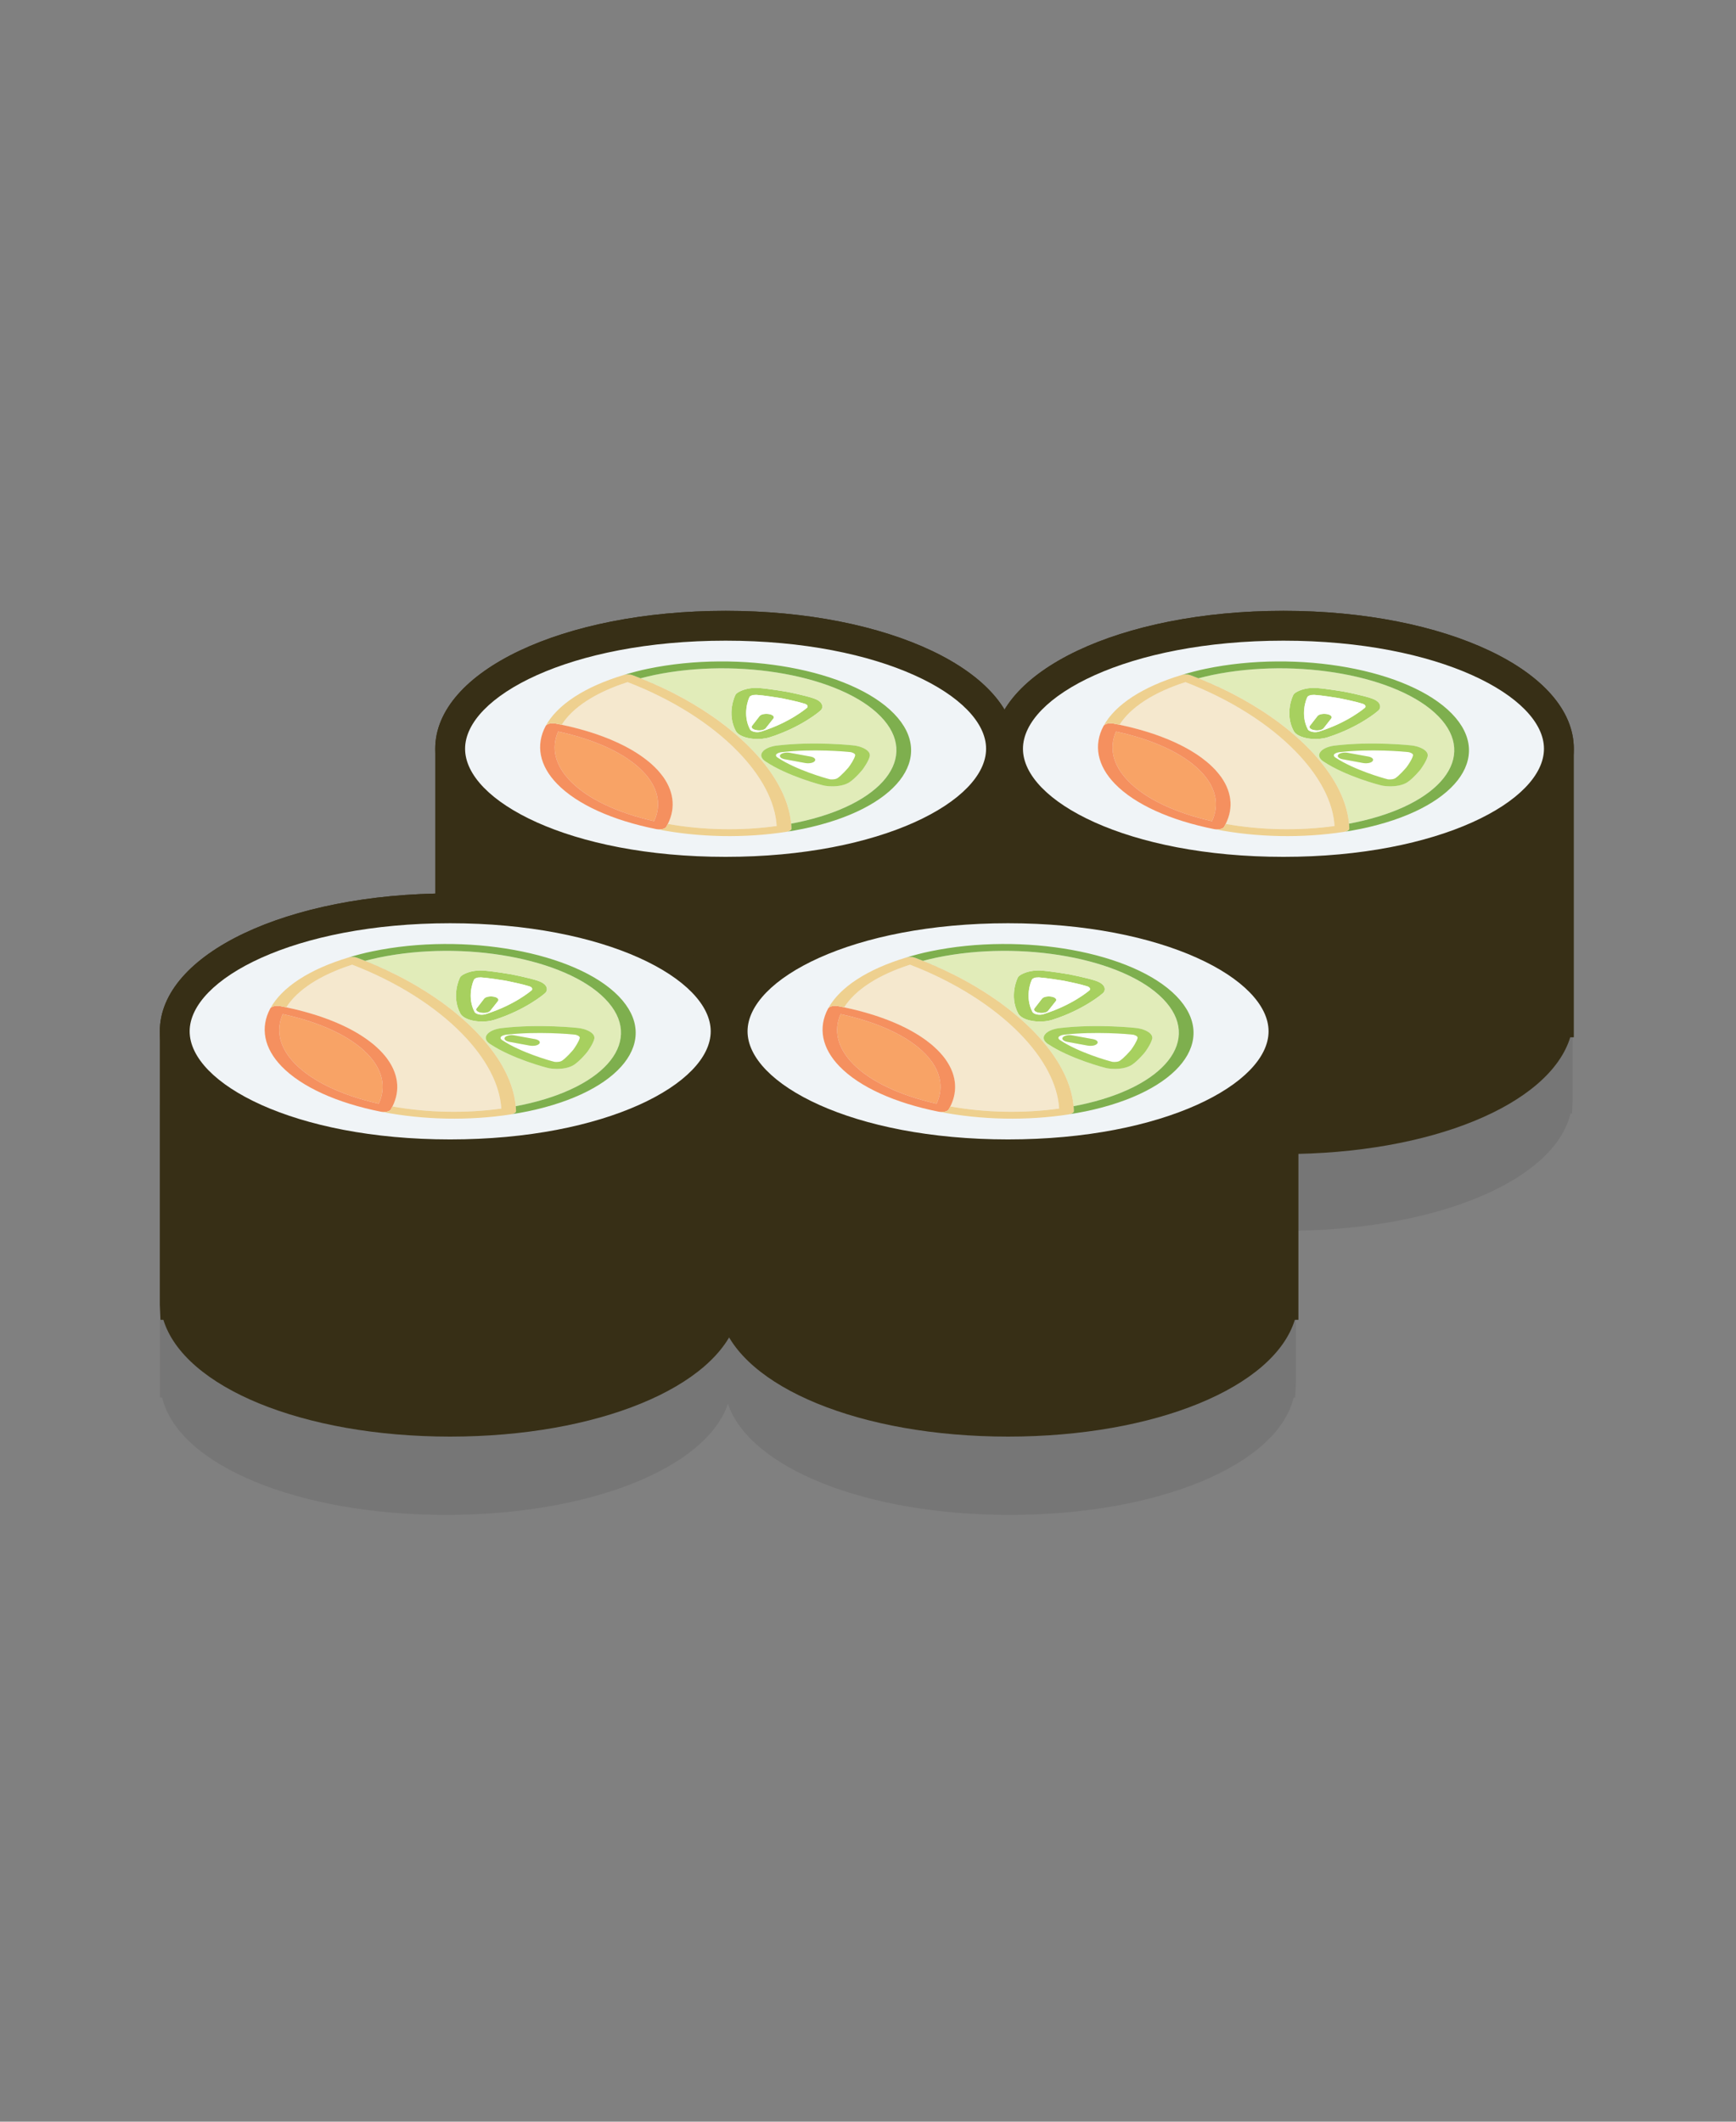 <?xml version="1.0" encoding="utf-8"?>
<!-- Generator: Adobe Illustrator 16.0.0, SVG Export Plug-In . SVG Version: 6.00 Build 0)  -->
<!DOCTYPE svg PUBLIC "-//W3C//DTD SVG 1.1//EN" "http://www.w3.org/Graphics/SVG/1.1/DTD/svg11.dtd">
<svg version="1.1" id="Layer_1" xmlns="http://www.w3.org/2000/svg" xmlns:xlink="http://www.w3.org/1999/xlink" x="0px" y="0px"
	 width="180px" height="220px" viewBox="0 0 180 220" enable-background="new 0 0 180 220" xml:space="preserve">
<rect x="0" y="0" width="180" height="220" fill="#808080" stroke="none"/>
<g>
	<g opacity="0.1">
		<path fill="#231F20" d="M133.4,72.183c-14.877,0-26.85,4.853-29.222,11.411c-2.372-6.558-14.336-11.411-29.222-11.411
			c-16.639,0-29.672,6.062-29.672,13.795v15.674c-16.17,0.233-28.705,6.192-28.705,13.771v29.487h0.23
			c1.683,6.999,14.034,12.172,29.448,12.172c14.916,0,26.931-4.85,29.218-11.507c2.285,6.657,14.306,11.507,29.219,11.507
			c15.411,0,27.762-5.173,29.442-12.172h0.16l0.078-1.623v-15.674c14.949-0.212,26.819-5.301,28.466-12.148h0.157l0.073-1.626
			V85.978C163.072,78.245,150.038,72.183,133.4,72.183z"/>
	</g>
	<g>
		<g>
			<g>
				<path fill="#372F16" d="M75.238,64.885c15.768,0,28.554,5.714,28.554,12.755v27.72v0.65h-0.073
					c-0.752,6.741-13.199,12.108-28.481,12.108c-15.291,0-27.735-5.367-28.484-12.108h-0.079V77.64
					C46.675,70.599,59.464,64.885,75.238,64.885z"/>
				<path fill="#372F16" d="M75.238,119.665c-15.275,0-27.589-5.115-29.735-12.108h-0.296l-0.079-1.547V77.64
					c0-8.02,13.227-14.302,30.11-14.302c16.88,0,30.101,6.282,30.101,14.302v29.917h-0.369
					C102.821,114.55,90.508,119.665,75.238,119.665z M48.223,105.426l0.069,0.411c0.574,5.162,11.039,10.734,26.946,10.734
					c15.901,0,26.369-5.572,26.943-10.734l0.063-0.565V77.64c0-5.412-10.852-11.208-27.006-11.208
					c-16.161,0-27.015,5.796-27.015,11.208V105.426z"/>
			</g>
			<g>
				<path fill="#F0F4F7" d="M46.675,77.64c0,7.047,12.789,12.755,28.562,12.755c15.768,0,28.554-5.708,28.554-12.755
					c0-7.041-12.786-12.755-28.554-12.755C59.464,64.885,46.675,70.599,46.675,77.64z"/>
				<path fill="#372F16" d="M75.238,91.943c-16.883,0-30.11-6.283-30.11-14.303s13.227-14.302,30.11-14.302
					c16.88,0,30.101,6.282,30.101,14.302S92.118,91.943,75.238,91.943z M75.238,66.432c-16.161,0-27.015,5.796-27.015,11.208
					s10.854,11.208,27.015,11.208c16.155,0,27.006-5.796,27.006-11.208S91.393,66.432,75.238,66.432z"/>
			</g>
			<g>
				<g enable-background="new    ">
					<g>
						<g>
							<path fill="#A7D05F" d="M76.29,71.992c0.151-0.19,0.623-0.447,1.251-0.58c0.32-0.063,0.686-0.097,1.058-0.079
								c1.088,0.073,2.88,0.381,2.992,0.402c0.069,0.012,1.834,0.36,2.738,0.668c0.357,0.115,0.589,0.26,0.737,0.408
								c0.275,0.296,0.233,0.607,0.073,0.801c-0.109,0.148-2.104,1.807-5.27,2.82c-0.139,0.048-0.272,0.078-0.405,0.108
								c-0.547,0.112-1.167,0.124-1.765,0.012c-0.586-0.109-1.037-0.32-1.278-0.583c-0.057-0.063-0.103-0.127-0.136-0.19
								C75.338,73.993,76.184,72.141,76.29,71.992z M78.248,75.891c0.127,0.024,0.338,0.045,0.574-0.009l0.164-0.045
								c2.955-0.942,4.635-2.399,4.729-2.478c-0.012-0.006,0.154-0.236-0.251-0.381c-0.628-0.208-1.979-0.49-2.405-0.574
								c-0.483-0.082-1.874-0.308-2.632-0.354l-0.332,0.018c-0.203,0.042-0.335,0.139-0.356,0.166
								c-0.154,0.236-0.771,1.88,0.027,3.388C77.849,75.791,78.094,75.857,78.248,75.891"/>
						</g>
					</g>
					<g>
						<g>
							<path fill="#E1ECB9" d="M78.771,78.607c-0.018-0.024-0.039-0.045-0.058-0.063c-0.048-0.058-0.103-0.118-0.154-0.182
								c-0.033-0.033-0.061-0.069-0.097-0.1c-0.037-0.048-0.082-0.097-0.124-0.145c-0.042-0.042-0.091-0.091-0.13-0.139
								c-0.03-0.033-0.066-0.069-0.1-0.105c-0.076-0.082-0.157-0.169-0.239-0.248c-0.088-0.094-0.185-0.19-0.278-0.278
								c-0.033-0.037-0.066-0.066-0.1-0.1c-0.057-0.06-0.121-0.121-0.181-0.178c-0.048-0.042-0.088-0.082-0.133-0.126
								c-0.054-0.049-0.105-0.094-0.157-0.146c-0.055-0.048-0.109-0.1-0.16-0.148c-0.042-0.042-0.085-0.084-0.136-0.124
								c-0.057-0.048-0.115-0.103-0.169-0.151c-0.042-0.039-0.088-0.076-0.133-0.115c-0.06-0.051-0.124-0.106-0.181-0.157
								c-0.048-0.033-0.088-0.076-0.133-0.109c-0.058-0.054-0.124-0.112-0.19-0.163c-0.04-0.033-0.076-0.066-0.121-0.097
								c-0.066-0.058-0.139-0.115-0.211-0.175c-0.03-0.024-0.066-0.051-0.103-0.082c-0.07-0.058-0.148-0.118-0.221-0.175
								c-0.033-0.024-0.066-0.051-0.1-0.079c-0.088-0.063-0.164-0.121-0.242-0.181c-0.03-0.024-0.058-0.042-0.085-0.067
								c-0.084-0.063-0.172-0.126-0.26-0.19c-0.024-0.018-0.051-0.037-0.072-0.058c-0.091-0.063-0.185-0.13-0.272-0.196
								c-0.021-0.012-0.039-0.027-0.063-0.037c-0.093-0.072-0.19-0.139-0.284-0.208c-0.018-0.009-0.04-0.021-0.055-0.034
								c-0.652-0.45-1.333-0.885-2.037-1.302c-0.036-0.021-0.072-0.039-0.112-0.063c-0.076-0.042-0.148-0.084-0.227-0.127
								c-0.051-0.036-0.115-0.069-0.169-0.1c-0.057-0.033-0.115-0.066-0.178-0.103c-0.082-0.042-0.154-0.088-0.242-0.133
								c-0.039-0.021-0.082-0.045-0.124-0.069c-0.094-0.051-0.187-0.103-0.284-0.151c-0.037-0.021-0.076-0.039-0.109-0.06
								c-0.112-0.058-0.211-0.112-0.32-0.167c-0.024-0.015-0.048-0.027-0.066-0.039c-0.13-0.063-0.248-0.121-0.405-0.203
								c-1.009-0.504-2.055-0.973-3.133-1.402c0.474-0.127,0.924-0.233,1.381-0.333c8.863-1.85,19.41,0.075,23.507,4.285
								c4.098,4.206,0.229,9.144-8.64,10.993c-0.208,0.042-0.426,0.082-0.644,0.127c-0.003-0.082-0.012-0.163-0.021-0.248
								c-0.248-2.061-1.287-4.209-3.061-6.343C78.885,78.746,78.828,78.677,78.771,78.607z M79.179,78.797
								c0.066,0.061,0.139,0.121,0.227,0.175c2.233,1.493,5.787,2.445,6.131,2.502c0.38,0.066,1.058,0.103,1.692-0.03
								c0.348-0.076,0.65-0.193,0.874-0.348c0.61-0.414,1.299-1.248,1.321-1.281c0.045-0.048,0.652-0.892,0.761-1.402
								c0.04-0.205-0.039-0.384-0.193-0.535c-0.293-0.29-0.828-0.48-1.254-0.556c-0.314-0.057-4.312-0.462-8.047-0.03
								c-0.157,0.015-0.302,0.037-0.438,0.063c-0.556,0.118-0.982,0.335-1.175,0.595C78.852,78.227,78.9,78.532,79.179,78.797
								 M77.698,76.552c0.598,0.112,1.218,0.1,1.765-0.012c0.133-0.03,0.266-0.06,0.405-0.108c3.167-1.013,5.161-2.671,5.27-2.82
								c0.16-0.193,0.202-0.504-0.073-0.801c-0.148-0.148-0.38-0.293-0.737-0.408c-0.903-0.308-2.668-0.656-2.738-0.668
								c-0.112-0.021-1.904-0.329-2.992-0.402c-0.372-0.018-0.737,0.015-1.058,0.079c-0.628,0.133-1.1,0.39-1.251,0.58
								c-0.106,0.148-0.952,2-0.006,3.787c0.033,0.063,0.079,0.127,0.136,0.19C76.661,76.232,77.111,76.443,77.698,76.552"/>
						</g>
					</g>
					<g>
						<g>
							<path fill="#7EAF4E" d="M70.349,72.144c-0.106-0.058-0.211-0.112-0.32-0.167C70.137,72.032,70.237,72.086,70.349,72.144z"/>
						</g>
					</g>
					<g>
						<g>
							<path fill="#A7D05F" d="M79.151,74.05c-0.169,0.033-0.317,0.109-0.393,0.202l-0.776,1c-0.151,0.175,0.057,0.393,0.447,0.456
								c0.199,0.04,0.405,0.037,0.583-0.003c0.172-0.036,0.317-0.105,0.387-0.199l0.789-1c0.148-0.19-0.055-0.393-0.447-0.462
								C79.541,74.011,79.33,74.014,79.151,74.05z"/>
						</g>
					</g>
					<g>
						<g>
							<path fill="#FFFFFF" d="M77.737,72.234c0.021-0.027,0.154-0.124,0.356-0.166l0.332-0.018
								c0.759,0.045,2.149,0.272,2.632,0.354c0.426,0.084,1.777,0.366,2.405,0.574c0.405,0.145,0.239,0.375,0.251,0.381
								c-0.094,0.078-1.774,1.535-4.729,2.478l-0.164,0.045c-0.236,0.055-0.447,0.033-0.574,0.009
								c-0.154-0.033-0.399-0.1-0.483-0.269C76.966,74.114,77.583,72.47,77.737,72.234z M78.429,75.709
								c0.199,0.04,0.405,0.037,0.583-0.003c0.172-0.036,0.317-0.105,0.387-0.199l0.789-1c0.148-0.19-0.055-0.393-0.447-0.462
								c-0.2-0.033-0.411-0.03-0.589,0.006c-0.169,0.033-0.317,0.109-0.393,0.202l-0.776,1
								C77.831,75.428,78.039,75.646,78.429,75.709"/>
						</g>
					</g>
					<g>
						<g>
							<path fill="#EED08F" d="M68.659,80.42c0.042,0.057,0.088,0.109,0.121,0.163C68.744,80.529,68.702,80.478,68.659,80.42z"/>
						</g>
					</g>
					<g>
						<g>
							<path fill="#FFFFFF" d="M80.913,78.012c0.045-0.009,0.097-0.018,0.154-0.024c3.173-0.366,6.669-0.063,7.18,0.006
								c-0.012,0,0.468,0.109,0.423,0.335c-0.069,0.36-0.51,1.012-0.677,1.23c-0.172,0.203-0.728,0.834-1.154,1.13
								c-0.069,0.045-0.16,0.075-0.257,0.097c-0.211,0.045-0.456,0.036-0.535,0.018c-0.457-0.106-3.521-0.979-5.413-2.246
								c-0.235-0.148-0.184-0.281-0.145-0.344C80.535,78.166,80.65,78.069,80.913,78.012z M81.366,78.728l2.134,0.393
								c0.199,0.033,0.411,0.03,0.583-0.006c0.178-0.033,0.326-0.105,0.396-0.199c0.151-0.188-0.048-0.396-0.451-0.468l-2.146-0.39
								c-0.196-0.033-0.408-0.027-0.58,0.012c-0.178,0.039-0.317,0.103-0.39,0.193C80.768,78.447,80.971,78.652,81.366,78.728"/>
						</g>
					</g>
					<g>
						<g>
							<path fill="#A7D05F" d="M80.251,77.356c0.136-0.027,0.281-0.048,0.438-0.063c3.735-0.432,7.733-0.027,8.047,0.03
								c0.426,0.076,0.961,0.266,1.254,0.556c0.154,0.151,0.233,0.33,0.193,0.535c-0.109,0.511-0.716,1.354-0.761,1.402
								c-0.021,0.033-0.71,0.867-1.321,1.281c-0.224,0.154-0.526,0.272-0.874,0.348c-0.634,0.133-1.312,0.097-1.692,0.03
								c-0.345-0.058-3.898-1.009-6.131-2.502c-0.088-0.054-0.16-0.115-0.227-0.175c-0.278-0.266-0.327-0.571-0.103-0.846
								C79.269,77.691,79.695,77.474,80.251,77.356z M80.635,78.559c1.892,1.267,4.956,2.14,5.413,2.246
								c0.079,0.018,0.323,0.027,0.535-0.018c0.097-0.021,0.188-0.052,0.257-0.097c0.426-0.296,0.982-0.928,1.154-1.13
								c0.167-0.218,0.607-0.87,0.677-1.23c0.045-0.227-0.435-0.335-0.423-0.335c-0.511-0.069-4.007-0.372-7.18-0.006
								c-0.058,0.006-0.109,0.015-0.154,0.024c-0.263,0.058-0.378,0.154-0.423,0.203C80.451,78.278,80.399,78.411,80.635,78.559"/>
						</g>
					</g>
					<g>
						<g>
							<path fill="#F8A366" d="M57.868,75.854c-0.75,1.734-0.314,3.502,1.281,5.146c1.78,1.825,4.841,3.279,8.673,4.149
								c0.81-1.731,0.402-3.56-1.182-5.179C64.867,78.145,61.77,76.697,57.868,75.854z"/>
						</g>
					</g>
					<g>
						<g>
							<path fill="#F5E8CE" d="M65.075,70.732c-3.309,1.061-5.699,2.617-6.832,4.421c3.363,0.701,6.18,1.807,8.195,3.203
								c0.087,0.061,0.169,0.118,0.248,0.175c0.084,0.063,0.16,0.121,0.233,0.172c0.097,0.075,0.16,0.127,0.227,0.181
								c0.097,0.076,0.154,0.127,0.208,0.172c0.021,0.018,0.042,0.03,0.057,0.045c0.052,0.049,0.106,0.097,0.163,0.142
								c0.016,0.018,0.034,0.033,0.049,0.048c0.054,0.048,0.105,0.1,0.157,0.151c0.021,0.012,0.037,0.027,0.052,0.042
								c0.06,0.063,0.126,0.127,0.193,0.197c0.057,0.057,0.112,0.115,0.169,0.172c0.012,0.018,0.018,0.03,0.033,0.039
								c0.04,0.048,0.085,0.094,0.121,0.139c0.012,0.012,0.018,0.027,0.033,0.039c0.039,0.048,0.079,0.094,0.115,0.142
								c0.069,0.079,0.115,0.133,0.148,0.185c0.058,0.078,0.1,0.13,0.136,0.184c1.109,1.574,1.275,3.249,0.471,4.85
								c3.657,0.65,7.622,0.725,11.278,0.214c-0.148-2.508-1.547-5.179-4.04-7.736C73.676,75.02,69.632,72.482,65.075,70.732z"/>
						</g>
					</g>
					<g>
						<g>
							<path fill="#F5905F" d="M57.016,75.023c0.184-0.037,0.396-0.03,0.58,0c3.645,0.692,6.693,1.852,8.842,3.333
								c0.087,0.061,0.169,0.118,0.263,0.188c0.069,0.051,0.145,0.108,0.245,0.184c0.07,0.051,0.133,0.103,0.2,0.157
								c0.009,0.009,0.024,0.015,0.039,0.03c0.058,0.045,0.115,0.097,0.169,0.142c0.021,0.018,0.042,0.03,0.057,0.045
								c0.052,0.049,0.106,0.097,0.163,0.142c0.016,0.018,0.034,0.033,0.049,0.048c0.054,0.048,0.105,0.1,0.157,0.151
								c0.021,0.012,0.037,0.027,0.052,0.042c0.06,0.063,0.126,0.127,0.193,0.197c0.057,0.057,0.112,0.115,0.169,0.172
								c0.012,0.018,0.018,0.03,0.033,0.039c0.04,0.048,0.085,0.094,0.121,0.139c0.012,0.012,0.018,0.027,0.033,0.039
								c0.039,0.048,0.079,0.094,0.115,0.142c0.015,0.009,0.018,0.018,0.027,0.03c0.042,0.048,0.087,0.103,0.136,0.175
								c0.042,0.057,0.088,0.109,0.133,0.175c1.163,1.662,1.275,3.457,0.29,5.146c-0.058,0.097-0.197,0.185-0.411,0.23
								c-0.157,0.033-0.335,0.042-0.508,0.018c-0.033,0-0.063-0.006-0.097-0.012c-4.587-0.913-8.237-2.578-10.292-4.687
								c-1.843-1.889-2.26-4.031-1.188-6.025C56.647,75.168,56.786,75.081,57.016,75.023z M67.822,85.149
								c0.81-1.731,0.402-3.56-1.182-5.179c-1.774-1.825-4.871-3.273-8.772-4.116c-0.75,1.734-0.314,3.502,1.281,5.146
								C60.929,82.826,63.991,84.279,67.822,85.149"/>
						</g>
					</g>
					<g>
						<g>
							<path fill="#EED08F" d="M64.688,69.986c-4.037,1.215-6.911,3.085-8.102,5.279c0.061-0.097,0.199-0.185,0.39-0.233
								c0.224-0.045,0.436-0.039,0.62-0.009c3.294,0.625,6.11,1.635,8.208,2.922c-1.958-1.203-4.539-2.161-7.561-2.792
								c1.133-1.804,3.523-3.363,6.832-4.421c4.557,1.75,8.601,4.288,11.414,7.18c2.493,2.557,3.892,5.228,4.04,7.736
								c-3.656,0.511-7.621,0.436-11.278-0.214c0.804-1.602,0.638-3.276-0.459-4.838c1.163,1.662,1.275,3.457,0.29,5.146
								c-0.058,0.097-0.197,0.185-0.384,0.227c-0.185,0.037-0.363,0.045-0.535,0.021c4.303,0.846,9.06,0.934,13.39,0.26
								c0.335-0.069,0.511-0.196,0.508-0.341c-0.006-0.245-0.021-0.496-0.055-0.75c-0.248-2.061-1.287-4.209-3.037-6.316
								c-0.084-0.097-0.142-0.166-0.199-0.235c-0.018-0.024-0.039-0.045-0.058-0.063c-0.048-0.058-0.103-0.118-0.154-0.182
								c-0.033-0.033-0.061-0.069-0.097-0.1c-0.037-0.048-0.082-0.097-0.124-0.145c-0.042-0.042-0.091-0.091-0.13-0.139
								c-0.03-0.033-0.066-0.069-0.1-0.105c-0.076-0.082-0.157-0.169-0.239-0.248c-0.088-0.094-0.185-0.19-0.278-0.278
								c-0.033-0.037-0.066-0.066-0.1-0.1c-0.057-0.06-0.121-0.121-0.181-0.178c-0.048-0.042-0.088-0.082-0.133-0.126
								c-0.054-0.049-0.105-0.094-0.157-0.146c-0.055-0.048-0.109-0.1-0.16-0.148c-0.042-0.042-0.085-0.084-0.136-0.124
								c-0.057-0.048-0.115-0.103-0.169-0.151c-0.042-0.039-0.088-0.076-0.133-0.115c-0.06-0.051-0.124-0.106-0.181-0.157
								c-0.048-0.033-0.088-0.076-0.133-0.109c-0.058-0.054-0.124-0.112-0.19-0.163c-0.04-0.033-0.076-0.066-0.121-0.097
								c-0.066-0.058-0.139-0.115-0.211-0.175c-0.03-0.024-0.066-0.051-0.103-0.082c-0.07-0.058-0.148-0.118-0.221-0.175
								c-0.033-0.024-0.073-0.054-0.1-0.079c-0.088-0.063-0.164-0.121-0.242-0.181c-0.03-0.024-0.058-0.045-0.085-0.067
								c-0.084-0.063-0.172-0.126-0.26-0.19c-0.024-0.018-0.051-0.037-0.072-0.058c-0.091-0.063-0.185-0.13-0.272-0.196
								c-0.021-0.012-0.039-0.027-0.063-0.037c-0.093-0.072-0.19-0.139-0.284-0.208c-0.018-0.009-0.04-0.027-0.055-0.034
								c-0.652-0.45-1.333-0.885-2.037-1.302c-0.036-0.021-0.072-0.039-0.112-0.063c-0.076-0.042-0.148-0.084-0.227-0.127
								c-0.051-0.036-0.115-0.069-0.169-0.1c-0.057-0.033-0.115-0.066-0.178-0.103c-0.082-0.042-0.154-0.088-0.242-0.133
								c-0.039-0.021-0.082-0.045-0.124-0.069c-0.094-0.051-0.187-0.103-0.284-0.151c-0.037-0.021-0.076-0.039-0.109-0.06
								c-0.106-0.058-0.211-0.112-0.32-0.167c-0.024-0.015-0.048-0.027-0.066-0.039c-0.13-0.063-0.248-0.121-0.366-0.185
								c-1.314-0.653-2.65-1.233-4.028-1.747c-0.229-0.084-0.532-0.097-0.789-0.045C64.749,69.971,64.722,69.977,64.688,69.986z"/>
						</g>
					</g>
					<g>
						<g>
							<path fill="#7EAF4E" d="M67.164,69.348c-0.792,0.163-1.578,0.372-2.475,0.638c0.033-0.009,0.061-0.015,0.091-0.024
								c0.257-0.051,0.559-0.039,0.789,0.045c1.197,0.447,2.366,0.94,3.484,1.481c-0.852-0.411-1.729-0.798-2.629-1.154
								c0.474-0.127,0.924-0.233,1.381-0.333c8.863-1.85,19.41,0.075,23.507,4.285c4.098,4.206,0.229,9.144-8.64,10.993
								c-0.208,0.042-0.426,0.082-0.644,0.127c-0.003-0.082-0.012-0.163-0.021-0.248c0.033,0.254,0.048,0.504,0.055,0.75
								c0.003,0.145-0.172,0.272-0.436,0.329c0.523-0.082,1.1-0.184,1.687-0.305c9.621-2.006,13.834-7.361,9.38-11.933
								C88.244,69.424,76.785,67.342,67.164,69.348z"/>
						</g>
					</g>
				</g>
				<g>
					<g>
						<path fill="#A7D05F" d="M81.303,78.069c-0.178,0.039-0.317,0.103-0.39,0.193c-0.145,0.185,0.058,0.39,0.453,0.465l2.134,0.393
							c0.199,0.033,0.411,0.03,0.583-0.006c0.178-0.033,0.326-0.105,0.396-0.199c0.151-0.188-0.048-0.396-0.451-0.468l-2.146-0.39
							C81.687,78.024,81.475,78.03,81.303,78.069z"/>
					</g>
				</g>
			</g>
		</g>
		<g>
			<g>
				<path fill="#372F16" d="M46.675,94.185c15.774,0,28.562,5.708,28.562,12.755v27.72v0.646h-0.075
					c-0.756,6.745-13.2,12.108-28.487,12.108c-15.285,0-27.729-5.363-28.484-12.108h-0.072V106.94
					C18.119,99.893,30.907,94.185,46.675,94.185z"/>
				<path fill="#372F16" d="M46.675,148.963c-15.27,0-27.587-5.116-29.735-12.109h-0.296l-0.072-1.547V106.94
					c0-8.02,13.224-14.303,30.104-14.303c16.883,0,30.11,6.283,30.11,14.303v29.913h-0.372
					C74.265,143.847,61.948,148.963,46.675,148.963z M19.666,134.754l0.063,0.381c0.577,5.161,11.045,10.733,26.946,10.733
					c15.904,0,26.372-5.572,26.949-10.733l0.067-0.59V106.94c0-5.412-10.855-11.208-27.016-11.208
					c-16.155,0-27.01,5.796-27.01,11.208V134.754z"/>
			</g>
			<g>
				<path fill="#F0F4F7" d="M18.119,106.94c0,7.044,12.789,12.755,28.557,12.755c15.774,0,28.562-5.711,28.562-12.755
					c0-7.047-12.789-12.755-28.562-12.755C30.907,94.185,18.119,99.893,18.119,106.94z"/>
				<path fill="#372F16" d="M46.675,121.243c-16.88,0-30.104-6.283-30.104-14.303c0-8.02,13.224-14.303,30.104-14.303
					c16.883,0,30.11,6.283,30.11,14.303C76.785,114.96,63.559,121.243,46.675,121.243z M46.675,95.732
					c-16.155,0-27.01,5.796-27.01,11.208s10.855,11.208,27.01,11.208c16.161,0,27.016-5.796,27.016-11.208
					S62.836,95.732,46.675,95.732z"/>
			</g>
			<g>
				<g enable-background="new    ">
					<g>
						<g>
							<path fill="#A7D05F" d="M47.733,101.29c0.148-0.19,0.623-0.444,1.245-0.577c0.326-0.063,0.686-0.097,1.063-0.082
								c1.088,0.075,2.88,0.384,2.992,0.402c0.073,0.015,1.834,0.362,2.741,0.665c0.348,0.121,0.586,0.263,0.731,0.414
								c0.281,0.293,0.233,0.607,0.079,0.801c-0.115,0.148-2.106,1.807-5.273,2.819c-0.139,0.045-0.272,0.079-0.405,0.106
								c-0.547,0.115-1.169,0.124-1.768,0.015c-0.583-0.109-1.034-0.32-1.278-0.586c-0.061-0.061-0.103-0.124-0.136-0.19
								C46.775,103.29,47.624,101.44,47.733,101.29z M49.691,105.19c0.124,0.024,0.335,0.042,0.574-0.009l0.163-0.048
								c2.956-0.943,4.636-2.396,4.727-2.475c-0.009-0.006,0.154-0.242-0.254-0.384c-0.625-0.208-1.974-0.486-2.402-0.574
								c-0.48-0.082-1.871-0.305-2.632-0.354l-0.329,0.018c-0.203,0.042-0.339,0.142-0.36,0.169
								c-0.154,0.236-0.771,1.879,0.027,3.388C49.292,105.091,49.537,105.157,49.691,105.19"/>
						</g>
					</g>
					<g>
						<g>
							<path fill="#E1ECB9" d="M50.208,107.904c-0.016-0.021-0.034-0.045-0.052-0.063c-0.048-0.058-0.103-0.118-0.154-0.178
								c-0.033-0.033-0.067-0.07-0.1-0.103c-0.036-0.048-0.078-0.094-0.124-0.142c-0.042-0.049-0.088-0.091-0.13-0.139
								c-0.034-0.04-0.063-0.073-0.097-0.109c-0.081-0.079-0.163-0.166-0.238-0.248c-0.091-0.093-0.188-0.187-0.278-0.278
								c-0.033-0.033-0.069-0.069-0.103-0.097c-0.058-0.063-0.121-0.121-0.182-0.181c-0.048-0.04-0.087-0.082-0.133-0.127
								c-0.051-0.048-0.103-0.094-0.157-0.145c-0.054-0.048-0.105-0.097-0.16-0.148c-0.045-0.042-0.087-0.082-0.133-0.121
								c-0.058-0.054-0.115-0.103-0.172-0.151c-0.045-0.042-0.087-0.079-0.133-0.115c-0.063-0.054-0.121-0.108-0.181-0.16
								c-0.045-0.036-0.085-0.072-0.127-0.105c-0.061-0.058-0.127-0.112-0.193-0.163c-0.04-0.037-0.079-0.067-0.121-0.1
								c-0.069-0.057-0.139-0.115-0.208-0.172c-0.039-0.03-0.073-0.052-0.106-0.085c-0.075-0.054-0.151-0.115-0.224-0.175
								c-0.03-0.024-0.066-0.048-0.1-0.075c-0.084-0.063-0.163-0.121-0.242-0.185c-0.03-0.024-0.057-0.042-0.084-0.063
								c-0.084-0.063-0.172-0.127-0.254-0.19c-0.027-0.018-0.058-0.036-0.076-0.06c-0.093-0.067-0.184-0.13-0.272-0.197
								c-0.024-0.009-0.039-0.024-0.063-0.036c-0.097-0.069-0.19-0.136-0.29-0.206c-0.015-0.012-0.036-0.024-0.051-0.033
								c-0.65-0.453-1.333-0.885-2.037-1.302c-0.036-0.024-0.076-0.042-0.109-0.063c-0.079-0.042-0.151-0.091-0.227-0.127
								c-0.055-0.04-0.115-0.07-0.169-0.106c-0.061-0.03-0.115-0.063-0.175-0.097c-0.082-0.045-0.163-0.091-0.248-0.133
								c-0.04-0.024-0.079-0.045-0.121-0.069c-0.097-0.052-0.193-0.106-0.29-0.157c-0.033-0.019-0.069-0.037-0.103-0.058
								c-0.109-0.054-0.215-0.109-0.32-0.163c-0.027-0.015-0.048-0.027-0.07-0.04c-0.124-0.063-0.248-0.124-0.402-0.202
								c-1.012-0.505-2.055-0.976-3.134-1.405c0.475-0.124,0.922-0.229,1.378-0.33c8.866-1.849,19.416,0.076,23.507,4.282
								c4.101,4.207,0.23,9.145-8.636,10.997c-0.212,0.042-0.432,0.078-0.644,0.126c-0.006-0.081-0.015-0.163-0.024-0.25
								c-0.245-2.062-1.281-4.213-3.061-6.343C50.326,108.037,50.271,107.974,50.208,107.904z M50.622,108.095
								c0.067,0.061,0.136,0.124,0.227,0.175c2.233,1.493,5.787,2.445,6.131,2.505c0.38,0.066,1.054,0.103,1.689-0.03
								c0.351-0.076,0.65-0.193,0.874-0.348c0.613-0.417,1.299-1.248,1.323-1.285c0.045-0.045,0.65-0.888,0.759-1.402
								c0.042-0.206-0.04-0.384-0.193-0.535c-0.29-0.287-0.828-0.48-1.257-0.553c-0.311-0.061-4.306-0.462-8.044-0.03
								c-0.154,0.012-0.299,0.036-0.438,0.063c-0.553,0.115-0.979,0.335-1.175,0.595C50.292,107.523,50.338,107.832,50.622,108.095
								 M49.138,105.853c0.598,0.108,1.221,0.1,1.768-0.015c0.133-0.027,0.266-0.061,0.405-0.106
								c3.167-1.012,5.159-2.671,5.273-2.819c0.154-0.193,0.202-0.508-0.079-0.801c-0.145-0.151-0.384-0.293-0.731-0.414
								c-0.906-0.302-2.668-0.649-2.741-0.665c-0.112-0.018-1.904-0.327-2.992-0.402c-0.377-0.016-0.737,0.018-1.063,0.082
								c-0.623,0.133-1.097,0.387-1.245,0.577c-0.109,0.151-0.958,2-0.009,3.786c0.033,0.066,0.076,0.13,0.136,0.19
								C48.104,105.532,48.555,105.744,49.138,105.853"/>
						</g>
					</g>
					<g>
						<g>
							<path fill="#7EAF4E" d="M41.792,101.44c-0.109-0.054-0.215-0.109-0.32-0.163C41.577,101.332,41.683,101.386,41.792,101.44z"
								/>
						</g>
					</g>
					<g>
						<g>
							<path fill="#A7D05F" d="M50.595,103.35c-0.175,0.034-0.32,0.109-0.396,0.203l-0.773,1c-0.154,0.176,0.051,0.393,0.447,0.457
								c0.194,0.036,0.402,0.033,0.583-0.003c0.172-0.04,0.317-0.109,0.384-0.2l0.792-1c0.146-0.19-0.054-0.393-0.447-0.462
								C50.984,103.308,50.773,103.314,50.595,103.35z"/>
						</g>
					</g>
					<g>
						<g>
							<path fill="#FFFFFF" d="M49.177,101.534c0.021-0.027,0.157-0.127,0.36-0.169l0.329-0.018
								c0.762,0.048,2.152,0.272,2.632,0.354c0.429,0.088,1.777,0.366,2.402,0.574c0.408,0.142,0.245,0.378,0.254,0.384
								c-0.091,0.079-1.771,1.532-4.727,2.475l-0.163,0.048c-0.239,0.051-0.45,0.033-0.574,0.009
								c-0.154-0.033-0.399-0.1-0.486-0.269C48.407,103.414,49.023,101.77,49.177,101.534z M49.872,105.009
								c0.194,0.036,0.402,0.033,0.583-0.003c0.172-0.04,0.317-0.109,0.384-0.2l0.792-1c0.146-0.19-0.054-0.393-0.447-0.462
								c-0.199-0.036-0.411-0.03-0.589,0.006c-0.175,0.034-0.32,0.109-0.396,0.203l-0.773,1
								C49.271,104.729,49.477,104.946,49.872,105.009"/>
						</g>
					</g>
					<g>
						<g>
							<path fill="#EED08F" d="M40.103,109.717c0.042,0.057,0.085,0.112,0.115,0.167C40.181,109.829,40.145,109.774,40.103,109.717z
								"/>
						</g>
					</g>
					<g>
						<g>
							<path fill="#FFFFFF" d="M52.356,107.309c0.045-0.009,0.09-0.015,0.151-0.021c3.173-0.366,6.669-0.063,7.183,0.006
								c-0.015,0,0.465,0.109,0.423,0.335c-0.075,0.356-0.514,1.009-0.677,1.227c-0.172,0.206-0.728,0.837-1.16,1.13
								c-0.063,0.049-0.154,0.078-0.254,0.1c-0.212,0.042-0.454,0.033-0.532,0.016c-0.456-0.104-3.517-0.977-5.412-2.243
								c-0.235-0.151-0.184-0.284-0.145-0.348C51.979,107.466,52.09,107.366,52.356,107.309z M52.81,108.028l2.13,0.393
								c0.2,0.033,0.411,0.027,0.583-0.006c0.181-0.036,0.329-0.109,0.398-0.203c0.148-0.184-0.051-0.393-0.453-0.465l-2.148-0.39
								c-0.19-0.036-0.402-0.03-0.577,0.009c-0.175,0.04-0.314,0.106-0.387,0.193C52.208,107.747,52.411,107.953,52.81,108.028"/>
						</g>
					</g>
					<g>
						<g>
							<path fill="#A7D05F" d="M51.691,106.656c0.139-0.027,0.284-0.051,0.438-0.063c3.738-0.432,7.733-0.03,8.044,0.03
								c0.429,0.072,0.967,0.266,1.257,0.553c0.154,0.151,0.235,0.33,0.193,0.535c-0.109,0.514-0.713,1.357-0.759,1.402
								c-0.024,0.037-0.71,0.868-1.323,1.285c-0.224,0.154-0.523,0.271-0.874,0.348c-0.635,0.133-1.309,0.097-1.689,0.03
								c-0.345-0.061-3.898-1.013-6.131-2.505c-0.091-0.051-0.16-0.115-0.227-0.175c-0.284-0.263-0.329-0.571-0.105-0.843
								C50.712,106.992,51.139,106.771,51.691,106.656z M52.078,107.859c1.895,1.266,4.956,2.139,5.412,2.243
								c0.079,0.018,0.32,0.026,0.532-0.016c0.1-0.021,0.19-0.051,0.254-0.1c0.432-0.293,0.988-0.925,1.16-1.13
								c0.163-0.217,0.602-0.87,0.677-1.227c0.042-0.227-0.438-0.335-0.423-0.335c-0.514-0.07-4.01-0.372-7.183-0.006
								c-0.061,0.006-0.105,0.012-0.151,0.021c-0.266,0.057-0.378,0.157-0.423,0.202C51.894,107.575,51.843,107.708,52.078,107.859"
								/>
						</g>
					</g>
					<g>
						<g>
							<path fill="#F8A366" d="M29.314,105.154c-0.752,1.734-0.32,3.502,1.275,5.146c1.78,1.819,4.841,3.278,8.679,4.146
								c0.807-1.731,0.402-3.557-1.185-5.179C36.31,107.442,33.213,105.998,29.314,105.154z"/>
						</g>
					</g>
					<g>
						<g>
							<path fill="#F5E8CE" d="M36.516,100.029c-3.306,1.058-5.696,2.62-6.83,4.421c3.364,0.704,6.18,1.807,8.192,3.206
								c0.084,0.058,0.169,0.115,0.251,0.175c0.084,0.063,0.154,0.121,0.229,0.172c0.097,0.076,0.163,0.127,0.227,0.178
								c0.097,0.079,0.154,0.127,0.215,0.175c0.015,0.015,0.033,0.027,0.054,0.045c0.051,0.045,0.1,0.094,0.157,0.142
								c0.021,0.015,0.036,0.03,0.058,0.048c0.051,0.045,0.1,0.1,0.151,0.151c0.018,0.012,0.036,0.024,0.054,0.04
								c0.063,0.063,0.13,0.127,0.193,0.196c0.058,0.054,0.109,0.118,0.164,0.175c0.012,0.015,0.024,0.024,0.039,0.039
								c0.036,0.045,0.082,0.094,0.118,0.139c0.016,0.012,0.021,0.024,0.034,0.037c0.039,0.051,0.079,0.097,0.121,0.142
								c0.063,0.082,0.106,0.133,0.142,0.188c0.061,0.075,0.097,0.13,0.133,0.185c1.112,1.571,1.278,3.245,0.475,4.844
								c3.66,0.656,7.618,0.729,11.284,0.221c-0.154-2.508-1.556-5.18-4.043-7.736C45.116,104.32,41.076,101.782,36.516,100.029z"/>
						</g>
					</g>
					<g>
						<g>
							<path fill="#F5905F" d="M28.459,104.323c0.184-0.036,0.393-0.033,0.577,0c3.641,0.692,6.699,1.847,8.842,3.333
								c0.084,0.058,0.169,0.115,0.263,0.185c0.072,0.054,0.142,0.112,0.248,0.188c0.066,0.051,0.133,0.103,0.196,0.154
								c0.012,0.012,0.024,0.018,0.042,0.03c0.054,0.048,0.112,0.097,0.172,0.145c0.015,0.015,0.033,0.027,0.054,0.045
								c0.051,0.045,0.1,0.094,0.157,0.142c0.021,0.015,0.036,0.03,0.058,0.048c0.051,0.045,0.1,0.1,0.151,0.151
								c0.018,0.012,0.036,0.024,0.054,0.04c0.063,0.063,0.13,0.127,0.193,0.196c0.058,0.054,0.109,0.118,0.164,0.175
								c0.012,0.015,0.024,0.024,0.039,0.039c0.036,0.045,0.082,0.094,0.118,0.139c0.016,0.012,0.021,0.024,0.034,0.037
								c0.039,0.051,0.079,0.097,0.121,0.142c0.006,0.012,0.012,0.019,0.024,0.033c0.039,0.049,0.082,0.1,0.136,0.172
								c0.042,0.057,0.085,0.112,0.127,0.178c1.167,1.662,1.281,3.457,0.296,5.146c-0.058,0.097-0.2,0.185-0.411,0.227
								c-0.16,0.033-0.341,0.042-0.508,0.021c-0.033,0-0.063-0.007-0.103-0.013c-4.582-0.912-8.235-2.577-10.29-4.689
								c-1.837-1.889-2.264-4.028-1.185-6.026C28.088,104.468,28.227,104.381,28.459,104.323z M39.269,114.446
								c0.807-1.731,0.402-3.557-1.185-5.179c-1.774-1.825-4.871-3.27-8.77-4.113c-0.752,1.734-0.32,3.502,1.275,5.146
								C32.37,112.12,35.431,113.579,39.269,114.446"/>
						</g>
					</g>
					<g>
						<g>
							<path fill="#EED08F" d="M36.132,99.283c-4.04,1.215-6.914,3.085-8.102,5.279c0.058-0.094,0.196-0.181,0.39-0.229
								c0.224-0.045,0.432-0.042,0.617-0.009c3.294,0.623,6.113,1.635,8.208,2.916c-1.956-1.2-4.539-2.157-7.558-2.789
								c1.133-1.801,3.524-3.363,6.83-4.421c4.56,1.752,8.6,4.291,11.417,7.183c2.487,2.556,3.889,5.228,4.043,7.736
								c-3.666,0.508-7.624,0.436-11.284-0.221c0.804-1.599,0.638-3.272-0.462-4.832c1.167,1.662,1.281,3.457,0.296,5.146
								c-0.058,0.097-0.2,0.185-0.387,0.224c-0.184,0.036-0.365,0.045-0.532,0.024c4.3,0.843,9.054,0.931,13.387,0.26
								c0.338-0.069,0.511-0.196,0.511-0.342c-0.006-0.248-0.024-0.495-0.058-0.752c-0.245-2.062-1.281-4.213-3.037-6.313
								c-0.084-0.106-0.139-0.169-0.202-0.239c-0.016-0.021-0.034-0.045-0.052-0.063c-0.048-0.058-0.103-0.118-0.154-0.178
								c-0.033-0.033-0.067-0.07-0.1-0.103c-0.036-0.048-0.078-0.094-0.124-0.142c-0.042-0.049-0.088-0.091-0.13-0.139
								c-0.034-0.04-0.063-0.073-0.097-0.109c-0.081-0.079-0.163-0.166-0.238-0.248c-0.091-0.093-0.188-0.187-0.278-0.278
								c-0.033-0.033-0.069-0.069-0.103-0.097c-0.058-0.063-0.121-0.121-0.182-0.181c-0.048-0.04-0.087-0.082-0.133-0.127
								c-0.051-0.048-0.103-0.094-0.157-0.145c-0.054-0.048-0.105-0.097-0.16-0.148c-0.045-0.042-0.087-0.082-0.133-0.121
								c-0.058-0.054-0.115-0.103-0.172-0.151c-0.045-0.042-0.087-0.079-0.133-0.115c-0.063-0.054-0.121-0.108-0.181-0.16
								c-0.045-0.036-0.085-0.072-0.127-0.105c-0.061-0.058-0.127-0.112-0.193-0.163c-0.04-0.037-0.079-0.067-0.121-0.1
								c-0.069-0.057-0.139-0.115-0.208-0.172c-0.039-0.03-0.073-0.052-0.106-0.085c-0.075-0.054-0.151-0.115-0.224-0.175
								c-0.03-0.024-0.069-0.051-0.1-0.075c-0.084-0.063-0.163-0.121-0.242-0.185c-0.03-0.024-0.057-0.045-0.084-0.063
								c-0.084-0.063-0.172-0.127-0.254-0.19c-0.027-0.018-0.058-0.036-0.076-0.06c-0.093-0.067-0.184-0.13-0.272-0.197
								c-0.024-0.009-0.039-0.024-0.063-0.036c-0.097-0.069-0.19-0.136-0.29-0.206c-0.015-0.012-0.036-0.03-0.051-0.033
								c-0.65-0.453-1.333-0.885-2.037-1.302c-0.036-0.024-0.076-0.042-0.109-0.063c-0.079-0.042-0.151-0.091-0.227-0.127
								c-0.055-0.04-0.115-0.07-0.169-0.106c-0.061-0.03-0.115-0.063-0.175-0.097c-0.082-0.045-0.163-0.091-0.248-0.133
								c-0.04-0.024-0.079-0.045-0.121-0.069c-0.097-0.052-0.193-0.106-0.29-0.157c-0.033-0.019-0.069-0.037-0.103-0.058
								c-0.109-0.054-0.215-0.109-0.32-0.163c-0.027-0.015-0.048-0.027-0.07-0.04c-0.124-0.063-0.248-0.124-0.369-0.184
								c-1.312-0.656-2.644-1.236-4.025-1.747c-0.227-0.088-0.535-0.1-0.786-0.045C36.195,99.271,36.162,99.274,36.132,99.283z"/>
						</g>
					</g>
					<g>
						<g>
							<path fill="#7EAF4E" d="M38.607,98.648c-0.792,0.16-1.581,0.369-2.475,0.634c0.03-0.009,0.063-0.012,0.091-0.021
								c0.25-0.055,0.559-0.042,0.786,0.045c1.2,0.444,2.363,0.94,3.484,1.48c-0.852-0.411-1.729-0.797-2.626-1.157
								c0.475-0.124,0.922-0.229,1.378-0.33c8.866-1.849,19.416,0.076,23.507,4.282c4.101,4.207,0.23,9.145-8.636,10.997
								c-0.212,0.042-0.432,0.078-0.644,0.126c-0.006-0.081-0.015-0.163-0.024-0.25c0.033,0.257,0.051,0.504,0.058,0.752
								c0,0.146-0.172,0.272-0.436,0.323c0.52-0.078,1.1-0.178,1.684-0.299c9.618-2.007,13.834-7.361,9.386-11.937
								C59.681,98.721,48.231,96.639,38.607,98.648z"/>
						</g>
					</g>
				</g>
				<g>
					<g>
						<path fill="#A7D05F" d="M52.743,107.366c-0.175,0.04-0.314,0.106-0.387,0.193c-0.148,0.188,0.054,0.393,0.453,0.469
							l2.13,0.393c0.2,0.033,0.411,0.027,0.583-0.006c0.181-0.036,0.329-0.109,0.398-0.203c0.148-0.184-0.051-0.393-0.453-0.465
							l-2.148-0.39C53.13,107.321,52.918,107.327,52.743,107.366z"/>
					</g>
				</g>
			</g>
		</g>
	</g>
	<g>
		<g>
			<g>
				<path fill="#372F16" d="M133.08,64.885c15.768,0,28.557,5.714,28.557,12.755v27.72v0.65h-0.073
					c-0.755,6.741-13.199,12.108-28.483,12.108c-15.288,0-27.732-5.367-28.484-12.108h-0.076V77.64
					C104.52,70.599,117.306,64.885,133.08,64.885z"/>
				<path fill="#372F16" d="M133.08,119.665c-15.273,0-27.587-5.115-29.735-12.108h-0.297l-0.075-1.547V77.64
					c0-8.02,13.224-14.302,30.107-14.302c16.88,0,30.104,6.282,30.104,14.302v29.917h-0.369
					C160.663,114.55,148.35,119.665,133.08,119.665z M106.067,105.441l0.066,0.396c0.574,5.162,11.042,10.734,26.946,10.734
					c15.9,0,26.368-5.572,26.945-10.734l0.063-0.562V77.64c0-5.412-10.854-11.208-27.009-11.208
					c-16.158,0-27.013,5.796-27.013,11.208V105.441z"/>
			</g>
			<g>
				<path fill="#F0F4F7" d="M104.52,77.64c0,7.047,12.786,12.755,28.561,12.755c15.768,0,28.557-5.708,28.557-12.755
					c0-7.041-12.789-12.755-28.557-12.755C117.306,64.885,104.52,70.599,104.52,77.64z"/>
				<path fill="#372F16" d="M133.08,91.943c-16.884,0-30.107-6.283-30.107-14.303s13.224-14.302,30.107-14.302
					c16.88,0,30.104,6.282,30.104,14.302S149.96,91.943,133.08,91.943z M133.08,66.432c-16.158,0-27.013,5.796-27.013,11.208
					s10.854,11.208,27.013,11.208c16.154,0,27.009-5.796,27.009-11.208S149.234,66.432,133.08,66.432z"/>
			</g>
			<g>
				<g enable-background="new    ">
					<g>
						<g>
							<path fill="#A7D05F" d="M134.135,71.992c0.147-0.19,0.622-0.447,1.251-0.58c0.32-0.063,0.683-0.097,1.058-0.079
								c1.088,0.073,2.88,0.381,2.988,0.402c0.072,0.012,1.837,0.36,2.741,0.668c0.356,0.115,0.586,0.26,0.734,0.408
								c0.277,0.296,0.235,0.607,0.075,0.801c-0.109,0.148-2.104,1.807-5.271,2.82c-0.139,0.048-0.271,0.078-0.404,0.108
								c-0.551,0.112-1.17,0.124-1.769,0.012c-0.586-0.109-1.033-0.32-1.277-0.583c-0.058-0.063-0.101-0.127-0.134-0.19
								C133.183,73.993,134.028,72.141,134.135,71.992z M136.09,75.891c0.127,0.024,0.341,0.045,0.577-0.009l0.163-0.045
								c2.955-0.942,4.636-2.399,4.726-2.478c-0.009-0.006,0.157-0.236-0.25-0.381c-0.626-0.208-1.977-0.49-2.406-0.574
								c-0.483-0.082-1.87-0.308-2.632-0.354l-0.332,0.018c-0.199,0.042-0.333,0.139-0.354,0.166
								c-0.157,0.236-0.773,1.88,0.023,3.388C135.69,75.791,135.936,75.857,136.09,75.891"/>
						</g>
					</g>
					<g>
						<g>
							<path fill="#E1ECB9" d="M136.612,78.607c-0.016-0.024-0.036-0.045-0.055-0.063c-0.048-0.058-0.103-0.118-0.157-0.182
								c-0.03-0.033-0.061-0.069-0.094-0.1c-0.039-0.048-0.084-0.097-0.123-0.145c-0.046-0.042-0.094-0.091-0.131-0.139
								c-0.033-0.033-0.066-0.069-0.103-0.105c-0.075-0.082-0.154-0.169-0.235-0.248c-0.091-0.094-0.185-0.19-0.278-0.278
								c-0.033-0.037-0.066-0.066-0.1-0.1c-0.061-0.06-0.124-0.121-0.185-0.178c-0.045-0.042-0.087-0.082-0.133-0.126
								c-0.051-0.049-0.103-0.094-0.154-0.146c-0.057-0.048-0.108-0.1-0.16-0.148c-0.042-0.042-0.087-0.084-0.136-0.124
								c-0.058-0.048-0.114-0.103-0.169-0.151c-0.046-0.039-0.088-0.076-0.133-0.115c-0.063-0.051-0.127-0.106-0.185-0.157
								c-0.046-0.033-0.088-0.076-0.13-0.109c-0.058-0.054-0.124-0.112-0.19-0.163c-0.039-0.033-0.079-0.066-0.121-0.097
								c-0.066-0.058-0.139-0.115-0.212-0.175c-0.033-0.024-0.066-0.051-0.103-0.082c-0.069-0.058-0.147-0.118-0.221-0.175
								c-0.036-0.024-0.066-0.051-0.103-0.079c-0.084-0.063-0.16-0.121-0.238-0.181c-0.033-0.024-0.058-0.042-0.088-0.067
								c-0.085-0.063-0.169-0.126-0.257-0.19c-0.027-0.018-0.052-0.037-0.075-0.058c-0.088-0.063-0.182-0.13-0.272-0.196
								c-0.018-0.012-0.036-0.027-0.061-0.037c-0.094-0.072-0.19-0.139-0.287-0.208c-0.015-0.009-0.036-0.021-0.054-0.034
								c-0.65-0.45-1.333-0.885-2.034-1.302c-0.039-0.021-0.072-0.039-0.115-0.063c-0.072-0.042-0.145-0.084-0.224-0.127
								c-0.051-0.036-0.114-0.069-0.172-0.1c-0.058-0.033-0.111-0.066-0.175-0.103c-0.082-0.042-0.157-0.088-0.242-0.133
								c-0.042-0.021-0.081-0.045-0.124-0.069c-0.094-0.051-0.19-0.103-0.284-0.151c-0.039-0.021-0.075-0.039-0.111-0.06
								c-0.109-0.058-0.209-0.112-0.32-0.167c-0.021-0.015-0.046-0.027-0.066-0.039c-0.127-0.063-0.245-0.121-0.402-0.203
								c-1.012-0.504-2.055-0.973-3.134-1.402c0.475-0.127,0.922-0.233,1.378-0.333c8.866-1.85,19.413,0.075,23.511,4.285
								c4.095,4.206,0.227,9.144-8.64,10.993c-0.209,0.042-0.429,0.082-0.644,0.127c-0.003-0.082-0.013-0.163-0.021-0.248
								c-0.248-2.061-1.287-4.209-3.061-6.343C136.73,78.746,136.673,78.677,136.612,78.607z M137.021,78.797
								c0.066,0.061,0.139,0.121,0.229,0.175c2.23,1.493,5.783,2.445,6.131,2.502c0.378,0.066,1.055,0.103,1.692-0.03
								c0.348-0.076,0.65-0.193,0.874-0.348c0.61-0.414,1.296-1.248,1.32-1.281c0.042-0.048,0.649-0.892,0.762-1.402
								c0.039-0.205-0.043-0.384-0.193-0.535c-0.294-0.29-0.828-0.48-1.258-0.556c-0.311-0.057-4.309-0.462-8.044-0.03
								c-0.157,0.015-0.302,0.037-0.441,0.063c-0.556,0.118-0.979,0.335-1.172,0.595C136.693,78.227,136.742,78.532,137.021,78.797
								 M135.539,76.552c0.599,0.112,1.218,0.1,1.769-0.012c0.133-0.03,0.266-0.06,0.404-0.108c3.167-1.013,5.161-2.671,5.271-2.82
								c0.16-0.193,0.202-0.504-0.075-0.801c-0.148-0.148-0.378-0.293-0.734-0.408c-0.904-0.308-2.669-0.656-2.741-0.668
								c-0.108-0.021-1.9-0.329-2.988-0.402c-0.375-0.018-0.737,0.015-1.058,0.079c-0.629,0.133-1.104,0.39-1.251,0.58
								c-0.106,0.148-0.952,2-0.007,3.787c0.033,0.063,0.076,0.127,0.134,0.19C134.506,76.232,134.953,76.443,135.539,76.552"/>
						</g>
					</g>
					<g>
						<g>
							<path fill="#7EAF4E" d="M128.19,72.144c-0.103-0.058-0.209-0.112-0.32-0.167C127.981,72.032,128.081,72.086,128.19,72.144z"
								/>
						</g>
					</g>
					<g>
						<g>
							<path fill="#A7D05F" d="M136.996,74.05c-0.172,0.033-0.32,0.109-0.393,0.202l-0.777,1c-0.153,0.175,0.055,0.393,0.444,0.456
								c0.203,0.04,0.405,0.037,0.587-0.003c0.172-0.036,0.316-0.105,0.387-0.199l0.785-1c0.151-0.19-0.051-0.393-0.444-0.462
								C137.386,74.011,137.174,74.014,136.996,74.05z"/>
						</g>
					</g>
					<g>
						<g>
							<path fill="#FFFFFF" d="M135.582,72.234c0.021-0.027,0.154-0.124,0.354-0.166l0.332-0.018
								c0.762,0.045,2.148,0.272,2.632,0.354c0.43,0.084,1.78,0.366,2.406,0.574c0.407,0.145,0.241,0.375,0.25,0.381
								c-0.09,0.078-1.771,1.535-4.726,2.478l-0.163,0.045c-0.236,0.055-0.45,0.033-0.577,0.009c-0.154-0.033-0.399-0.1-0.484-0.269
								C134.809,74.114,135.425,72.47,135.582,72.234z M136.271,75.709c0.203,0.04,0.405,0.037,0.587-0.003
								c0.172-0.036,0.316-0.105,0.387-0.199l0.785-1c0.151-0.19-0.051-0.393-0.444-0.462c-0.199-0.033-0.411-0.03-0.589,0.006
								c-0.172,0.033-0.32,0.109-0.393,0.202l-0.777,1C135.673,75.428,135.881,75.646,136.271,75.709"/>
						</g>
					</g>
					<g>
						<g>
							<path fill="#EED08F" d="M126.504,80.42c0.043,0.057,0.085,0.109,0.121,0.163C126.586,80.529,126.547,80.478,126.504,80.42z"
								/>
						</g>
					</g>
					<g>
						<g>
							<path fill="#FFFFFF" d="M138.755,78.012c0.048-0.009,0.1-0.018,0.157-0.024c3.173-0.366,6.666-0.063,7.18,0.006
								c-0.012,0,0.469,0.109,0.42,0.335c-0.069,0.36-0.508,1.012-0.677,1.23c-0.169,0.203-0.729,0.834-1.151,1.13
								c-0.069,0.045-0.16,0.075-0.257,0.097c-0.212,0.045-0.459,0.036-0.538,0.018c-0.456-0.106-3.518-0.979-5.412-2.246
								c-0.232-0.148-0.185-0.281-0.142-0.344C138.38,78.166,138.492,78.069,138.755,78.012z M139.211,78.728l2.134,0.393
								c0.199,0.033,0.407,0.03,0.583-0.006c0.179-0.033,0.326-0.105,0.396-0.199c0.151-0.188-0.048-0.396-0.45-0.468l-2.146-0.39
								c-0.196-0.033-0.407-0.027-0.583,0.012c-0.175,0.039-0.317,0.103-0.39,0.193C138.612,78.447,138.812,78.652,139.211,78.728"
								/>
						</g>
					</g>
					<g>
						<g>
							<path fill="#A7D05F" d="M138.093,77.356c0.14-0.027,0.284-0.048,0.441-0.063c3.735-0.432,7.733-0.027,8.044,0.03
								c0.43,0.076,0.964,0.266,1.258,0.556c0.15,0.151,0.232,0.33,0.193,0.535c-0.112,0.511-0.72,1.354-0.762,1.402
								c-0.024,0.033-0.71,0.867-1.32,1.281c-0.224,0.154-0.526,0.272-0.874,0.348c-0.638,0.133-1.314,0.097-1.692,0.03
								c-0.348-0.058-3.9-1.009-6.131-2.502c-0.091-0.054-0.163-0.115-0.229-0.175c-0.278-0.266-0.327-0.571-0.1-0.846
								C137.114,77.691,137.537,77.474,138.093,77.356z M138.477,78.559c1.895,1.267,4.956,2.14,5.412,2.246
								c0.079,0.018,0.326,0.027,0.538-0.018c0.097-0.021,0.188-0.052,0.257-0.097c0.423-0.296,0.982-0.928,1.151-1.13
								c0.169-0.218,0.607-0.87,0.677-1.23c0.049-0.227-0.432-0.335-0.42-0.335c-0.514-0.069-4.007-0.372-7.18-0.006
								c-0.058,0.006-0.109,0.015-0.157,0.024c-0.263,0.058-0.375,0.154-0.42,0.203C138.292,78.278,138.244,78.411,138.477,78.559"
								/>
						</g>
					</g>
					<g>
						<g>
							<path fill="#F8A366" d="M115.713,75.854c-0.752,1.734-0.314,3.502,1.281,5.146c1.777,1.825,4.838,3.279,8.673,4.149
								c0.81-1.731,0.402-3.56-1.182-5.179C122.709,78.145,119.614,76.697,115.713,75.854z"/>
						</g>
					</g>
					<g>
						<g>
							<path fill="#F5E8CE" d="M122.917,70.732c-3.306,1.061-5.699,2.617-6.832,4.421c3.366,0.701,6.183,1.807,8.198,3.203
								c0.088,0.061,0.166,0.118,0.244,0.175c0.088,0.063,0.164,0.121,0.236,0.172c0.094,0.075,0.157,0.127,0.224,0.181
								c0.1,0.076,0.157,0.127,0.211,0.172c0.021,0.018,0.04,0.03,0.055,0.045c0.052,0.049,0.108,0.097,0.166,0.142
								c0.016,0.018,0.03,0.033,0.049,0.048c0.051,0.048,0.105,0.1,0.157,0.151c0.018,0.012,0.033,0.027,0.051,0.042
								c0.061,0.063,0.127,0.127,0.193,0.197c0.055,0.057,0.109,0.115,0.17,0.172c0.009,0.018,0.015,0.03,0.033,0.039
								c0.036,0.048,0.084,0.094,0.117,0.139c0.016,0.012,0.021,0.027,0.037,0.039c0.036,0.048,0.078,0.094,0.114,0.142
								c0.069,0.079,0.112,0.133,0.148,0.185c0.058,0.078,0.097,0.13,0.136,0.184c1.105,1.574,1.275,3.249,0.472,4.85
								c3.656,0.65,7.621,0.725,11.277,0.214c-0.151-2.508-1.55-5.179-4.04-7.736C131.521,75.02,127.478,72.482,122.917,70.732z"/>
						</g>
					</g>
					<g>
						<g>
							<path fill="#F5905F" d="M114.86,75.023c0.185-0.037,0.396-0.03,0.577,0c3.647,0.692,6.697,1.852,8.846,3.333
								c0.088,0.061,0.166,0.118,0.263,0.188c0.069,0.051,0.146,0.108,0.242,0.184c0.069,0.051,0.133,0.103,0.199,0.157
								c0.012,0.009,0.027,0.015,0.042,0.03c0.058,0.045,0.115,0.097,0.169,0.142c0.021,0.018,0.04,0.03,0.055,0.045
								c0.052,0.049,0.108,0.097,0.166,0.142c0.016,0.018,0.03,0.033,0.049,0.048c0.051,0.048,0.105,0.1,0.157,0.151
								c0.018,0.012,0.033,0.027,0.051,0.042c0.061,0.063,0.127,0.127,0.193,0.197c0.055,0.057,0.109,0.115,0.17,0.172
								c0.009,0.018,0.015,0.03,0.033,0.039c0.036,0.048,0.084,0.094,0.117,0.139c0.016,0.012,0.021,0.027,0.037,0.039
								c0.036,0.048,0.078,0.094,0.114,0.142c0.016,0.009,0.019,0.018,0.027,0.03c0.042,0.048,0.085,0.103,0.136,0.175
								c0.043,0.057,0.085,0.109,0.133,0.175c1.161,1.662,1.275,3.457,0.287,5.146c-0.057,0.097-0.196,0.185-0.411,0.23
								c-0.153,0.033-0.335,0.042-0.504,0.018c-0.033,0-0.063-0.006-0.1-0.012c-4.585-0.913-8.235-2.578-10.293-4.687
								c-1.84-1.889-2.261-4.031-1.185-6.025C114.489,75.168,114.628,75.081,114.86,75.023z M125.667,85.149
								c0.81-1.731,0.402-3.56-1.182-5.179c-1.776-1.825-4.871-3.273-8.772-4.116c-0.752,1.734-0.314,3.502,1.281,5.146
								C118.771,82.826,121.832,84.279,125.667,85.149"/>
						</g>
					</g>
					<g>
						<g>
							<path fill="#EED08F" d="M122.533,69.986c-4.04,1.215-6.914,3.085-8.102,5.279c0.058-0.097,0.196-0.185,0.387-0.233
								c0.227-0.045,0.438-0.039,0.619-0.009c3.297,0.625,6.113,1.635,8.208,2.922c-1.955-1.203-4.539-2.161-7.561-2.792
								c1.133-1.804,3.526-3.363,6.832-4.421c4.561,1.75,8.604,4.288,11.417,7.18c2.49,2.557,3.889,5.228,4.04,7.736
								c-3.656,0.511-7.621,0.436-11.277-0.214c0.804-1.602,0.634-3.276-0.46-4.838c1.161,1.662,1.275,3.457,0.287,5.146
								c-0.057,0.097-0.196,0.185-0.381,0.227c-0.184,0.037-0.365,0.045-0.534,0.021c4.303,0.846,9.057,0.934,13.39,0.26
								c0.335-0.069,0.511-0.196,0.508-0.341c-0.006-0.245-0.024-0.496-0.055-0.75c-0.248-2.061-1.287-4.209-3.04-6.316
								c-0.081-0.097-0.139-0.166-0.199-0.235c-0.016-0.024-0.036-0.045-0.055-0.063c-0.048-0.058-0.103-0.118-0.157-0.182
								c-0.03-0.033-0.061-0.069-0.094-0.1c-0.039-0.048-0.084-0.097-0.123-0.145c-0.046-0.042-0.094-0.091-0.131-0.139
								c-0.033-0.033-0.066-0.069-0.103-0.105c-0.075-0.082-0.154-0.169-0.235-0.248c-0.091-0.094-0.185-0.19-0.278-0.278
								c-0.033-0.037-0.066-0.066-0.1-0.1c-0.061-0.06-0.124-0.121-0.185-0.178c-0.045-0.042-0.087-0.082-0.133-0.126
								c-0.051-0.049-0.103-0.094-0.154-0.146c-0.057-0.048-0.108-0.1-0.16-0.148c-0.042-0.042-0.087-0.084-0.136-0.124
								c-0.058-0.048-0.114-0.103-0.169-0.151c-0.046-0.039-0.088-0.076-0.133-0.115c-0.063-0.051-0.127-0.106-0.185-0.157
								c-0.046-0.033-0.088-0.076-0.13-0.109c-0.058-0.054-0.124-0.112-0.19-0.163c-0.039-0.033-0.079-0.066-0.121-0.097
								c-0.066-0.058-0.139-0.115-0.212-0.175c-0.033-0.024-0.066-0.051-0.103-0.082c-0.069-0.058-0.147-0.118-0.221-0.175
								c-0.036-0.024-0.072-0.054-0.103-0.079c-0.084-0.063-0.16-0.121-0.238-0.181c-0.033-0.024-0.058-0.045-0.088-0.067
								c-0.085-0.063-0.169-0.126-0.257-0.19c-0.027-0.018-0.052-0.037-0.075-0.058c-0.088-0.063-0.182-0.13-0.272-0.196
								c-0.018-0.012-0.036-0.027-0.061-0.037c-0.094-0.072-0.19-0.139-0.287-0.208c-0.015-0.009-0.036-0.027-0.054-0.034
								c-0.65-0.45-1.333-0.885-2.034-1.302c-0.039-0.021-0.072-0.039-0.115-0.063c-0.072-0.042-0.145-0.084-0.224-0.127
								c-0.051-0.036-0.114-0.069-0.172-0.1c-0.058-0.033-0.111-0.066-0.175-0.103c-0.082-0.042-0.157-0.088-0.242-0.133
								c-0.042-0.021-0.081-0.045-0.124-0.069c-0.094-0.051-0.19-0.103-0.284-0.151c-0.039-0.021-0.075-0.039-0.111-0.06
								c-0.103-0.058-0.209-0.112-0.32-0.167c-0.021-0.015-0.046-0.027-0.066-0.039c-0.127-0.063-0.245-0.121-0.363-0.185
								c-1.317-0.653-2.652-1.233-4.027-1.747c-0.233-0.084-0.532-0.097-0.789-0.045C122.594,69.971,122.566,69.977,122.533,69.986z
								"/>
						</g>
					</g>
					<g>
						<g>
							<path fill="#7EAF4E" d="M125.008,69.348c-0.791,0.163-1.577,0.372-2.475,0.638c0.033-0.009,0.061-0.015,0.091-0.024
								c0.257-0.051,0.556-0.039,0.789,0.045c1.196,0.447,2.362,0.94,3.483,1.481c-0.854-0.411-1.729-0.798-2.629-1.154
								c0.475-0.127,0.922-0.233,1.378-0.333c8.866-1.85,19.413,0.075,23.511,4.285c4.095,4.206,0.227,9.144-8.64,10.993
								c-0.209,0.042-0.429,0.082-0.644,0.127c-0.003-0.082-0.013-0.163-0.021-0.248c0.03,0.254,0.049,0.504,0.055,0.75
								c0.003,0.145-0.173,0.272-0.436,0.329c0.523-0.082,1.101-0.184,1.684-0.305c9.625-2.006,13.834-7.361,9.383-11.933
								C146.089,69.424,134.63,67.342,125.008,69.348z"/>
						</g>
					</g>
				</g>
				<g>
					<g>
						<path fill="#A7D05F" d="M139.145,78.069c-0.175,0.039-0.317,0.103-0.39,0.193c-0.143,0.185,0.058,0.39,0.456,0.465
							l2.134,0.393c0.199,0.033,0.407,0.03,0.583-0.006c0.179-0.033,0.326-0.105,0.396-0.199c0.151-0.188-0.048-0.396-0.45-0.468
							l-2.146-0.39C139.531,78.024,139.32,78.03,139.145,78.069z"/>
					</g>
				</g>
			</g>
		</g>
		<g>
			<g>
				<path fill="#372F16" d="M104.52,94.185c15.774,0,28.561,5.708,28.561,12.755v27.72v0.646h-0.076
					c-0.752,6.745-13.196,12.108-28.484,12.108c-15.284,0-27.731-5.363-28.484-12.108h-0.072V106.94
					C75.963,99.893,88.749,94.185,104.52,94.185z"/>
				<path fill="#372F16" d="M104.52,148.963c-15.272,0-27.586-5.116-29.735-12.109h-0.296l-0.072-1.547V106.94
					c0-8.02,13.224-14.303,30.104-14.303c16.884,0,30.107,6.283,30.107,14.303v29.913h-0.372
					C132.106,143.847,119.793,148.963,104.52,148.963z M77.51,134.751l0.063,0.384c0.574,5.161,11.042,10.733,26.946,10.733
					c15.904,0,26.372-5.572,26.946-10.733l0.066-0.593V106.94c0-5.412-10.854-11.208-27.013-11.208
					c-16.154,0-27.009,5.796-27.009,11.208V134.751z"/>
			</g>
			<g>
				<path fill="#F0F4F7" d="M75.963,106.94c0,7.044,12.786,12.755,28.556,12.755c15.774,0,28.561-5.711,28.561-12.755
					c0-7.047-12.786-12.755-28.561-12.755C88.749,94.185,75.963,99.893,75.963,106.94z"/>
				<path fill="#372F16" d="M104.52,121.243c-16.88,0-30.104-6.283-30.104-14.303c0-8.02,13.224-14.303,30.104-14.303
					c16.884,0,30.107,6.283,30.107,14.303C134.627,114.96,121.403,121.243,104.52,121.243z M104.52,95.732
					c-16.154,0-27.009,5.796-27.009,11.208s10.855,11.208,27.009,11.208c16.158,0,27.013-5.796,27.013-11.208
					S120.678,95.732,104.52,95.732z"/>
			</g>
			<g>
				<g enable-background="new    ">
					<g>
						<g>
							<path fill="#A7D05F" d="M105.577,101.29c0.146-0.19,0.62-0.444,1.245-0.577c0.323-0.063,0.687-0.097,1.064-0.082
								c1.088,0.075,2.879,0.384,2.988,0.402c0.072,0.015,1.837,0.362,2.741,0.665c0.351,0.121,0.589,0.263,0.73,0.414
								c0.281,0.293,0.236,0.607,0.079,0.801c-0.112,0.148-2.104,1.807-5.273,2.819c-0.136,0.045-0.271,0.079-0.405,0.106
								c-0.547,0.115-1.166,0.124-1.765,0.015c-0.586-0.109-1.033-0.32-1.278-0.586c-0.06-0.061-0.105-0.124-0.136-0.19
								C104.619,103.29,105.466,101.44,105.577,101.29z M107.533,105.19c0.123,0.024,0.335,0.042,0.577-0.009l0.16-0.048
								c2.958-0.943,4.638-2.396,4.729-2.475c-0.009-0.006,0.151-0.242-0.257-0.384c-0.622-0.208-1.97-0.486-2.402-0.574
								c-0.478-0.082-1.87-0.305-2.629-0.354l-0.329,0.018c-0.202,0.042-0.339,0.142-0.359,0.169
								c-0.157,0.236-0.771,1.879,0.026,3.388C107.134,105.091,107.382,105.157,107.533,105.19"/>
						</g>
					</g>
					<g>
						<g>
							<path fill="#E1ECB9" d="M108.053,107.904c-0.016-0.021-0.033-0.045-0.055-0.063c-0.048-0.058-0.1-0.118-0.151-0.178
								c-0.036-0.033-0.066-0.07-0.1-0.103c-0.036-0.048-0.081-0.094-0.124-0.142c-0.042-0.049-0.09-0.091-0.13-0.139
								c-0.036-0.04-0.063-0.073-0.1-0.109c-0.078-0.079-0.16-0.166-0.235-0.248c-0.094-0.093-0.188-0.187-0.281-0.278
								c-0.03-0.033-0.066-0.069-0.1-0.097c-0.058-0.063-0.121-0.121-0.185-0.181c-0.045-0.04-0.085-0.082-0.133-0.127
								c-0.048-0.048-0.1-0.094-0.154-0.145c-0.054-0.048-0.108-0.097-0.16-0.148c-0.045-0.042-0.091-0.082-0.136-0.121
								c-0.055-0.054-0.112-0.103-0.169-0.151c-0.049-0.042-0.088-0.079-0.134-0.115c-0.062-0.054-0.12-0.108-0.184-0.16
								c-0.046-0.036-0.082-0.072-0.127-0.105c-0.061-0.058-0.127-0.112-0.193-0.163c-0.036-0.037-0.079-0.067-0.118-0.1
								c-0.069-0.057-0.139-0.115-0.212-0.172c-0.036-0.03-0.072-0.052-0.103-0.085c-0.075-0.054-0.151-0.115-0.224-0.175
								c-0.03-0.024-0.066-0.048-0.1-0.075c-0.084-0.063-0.163-0.121-0.244-0.185c-0.027-0.024-0.055-0.042-0.085-0.063
								c-0.082-0.063-0.169-0.127-0.254-0.19c-0.024-0.018-0.055-0.036-0.075-0.06c-0.091-0.067-0.185-0.13-0.272-0.197
								c-0.021-0.009-0.036-0.024-0.063-0.036c-0.094-0.069-0.19-0.136-0.287-0.206c-0.015-0.012-0.039-0.024-0.055-0.033
								c-0.649-0.453-1.332-0.885-2.033-1.302c-0.039-0.024-0.076-0.042-0.109-0.063c-0.078-0.042-0.15-0.091-0.227-0.127
								c-0.054-0.04-0.114-0.07-0.169-0.106c-0.063-0.03-0.118-0.063-0.178-0.097c-0.082-0.045-0.16-0.091-0.245-0.133
								c-0.042-0.024-0.079-0.045-0.121-0.069c-0.097-0.052-0.193-0.106-0.29-0.157c-0.036-0.019-0.069-0.037-0.103-0.058
								c-0.112-0.054-0.215-0.109-0.323-0.163c-0.024-0.015-0.046-0.027-0.069-0.04c-0.124-0.063-0.245-0.124-0.402-0.202
								c-1.01-0.505-2.052-0.976-3.134-1.405c0.475-0.124,0.925-0.229,1.381-0.33c8.866-1.849,19.413,0.076,23.508,4.282
								c4.101,4.207,0.229,9.145-8.637,10.997c-0.215,0.042-0.433,0.078-0.644,0.126c-0.006-0.081-0.016-0.163-0.027-0.25
								c-0.242-2.062-1.281-4.213-3.059-6.343C108.17,108.037,108.116,107.974,108.053,107.904z M108.464,108.095
								c0.066,0.061,0.136,0.124,0.229,0.175c2.232,1.493,5.787,2.445,6.128,2.505c0.384,0.066,1.058,0.103,1.692-0.03
								c0.351-0.076,0.646-0.193,0.873-0.348c0.613-0.417,1.3-1.248,1.324-1.285c0.042-0.045,0.646-0.888,0.758-1.402
								c0.04-0.206-0.042-0.384-0.193-0.535c-0.29-0.287-0.828-0.48-1.257-0.553c-0.312-0.061-4.306-0.462-8.044-0.03
								c-0.157,0.012-0.303,0.036-0.441,0.063c-0.55,0.115-0.977,0.335-1.173,0.595
								C108.134,107.523,108.183,107.832,108.464,108.095 M106.982,105.853c0.599,0.108,1.218,0.1,1.765-0.015
								c0.134-0.027,0.27-0.061,0.405-0.106c3.17-1.012,5.161-2.671,5.273-2.819c0.157-0.193,0.202-0.508-0.079-0.801
								c-0.142-0.151-0.38-0.293-0.73-0.414c-0.904-0.302-2.669-0.649-2.741-0.665c-0.109-0.018-1.9-0.327-2.988-0.402
								c-0.378-0.016-0.741,0.018-1.064,0.082c-0.625,0.133-1.1,0.387-1.245,0.577c-0.111,0.151-0.958,2-0.009,3.786
								c0.03,0.066,0.076,0.13,0.136,0.19C105.949,105.532,106.396,105.744,106.982,105.853"/>
						</g>
					</g>
					<g>
						<g>
							<path fill="#7EAF4E" d="M99.637,101.44c-0.109-0.054-0.215-0.109-0.323-0.163C99.422,101.332,99.524,101.386,99.637,101.44z"
								/>
						</g>
					</g>
					<g>
						<g>
							<path fill="#A7D05F" d="M108.439,103.35c-0.179,0.034-0.32,0.109-0.396,0.203l-0.776,1c-0.151,0.176,0.055,0.393,0.45,0.457
								c0.193,0.036,0.402,0.033,0.584-0.003c0.169-0.04,0.316-0.109,0.38-0.2l0.792-1c0.146-0.19-0.055-0.393-0.444-0.462
								C108.829,103.308,108.617,103.314,108.439,103.35z"/>
						</g>
					</g>
					<g>
						<g>
							<path fill="#FFFFFF" d="M107.022,101.534c0.021-0.027,0.157-0.127,0.359-0.169l0.329-0.018
								c0.759,0.048,2.151,0.272,2.629,0.354c0.433,0.088,1.78,0.366,2.402,0.574c0.408,0.142,0.248,0.378,0.257,0.384
								c-0.091,0.079-1.771,1.532-4.729,2.475l-0.16,0.048c-0.242,0.051-0.454,0.033-0.577,0.009
								c-0.151-0.033-0.399-0.1-0.484-0.269C106.252,103.414,106.865,101.77,107.022,101.534z M107.717,105.009
								c0.193,0.036,0.402,0.033,0.584-0.003c0.169-0.04,0.316-0.109,0.38-0.2l0.792-1c0.146-0.19-0.055-0.393-0.444-0.462
								c-0.199-0.036-0.411-0.03-0.589,0.006c-0.179,0.034-0.32,0.109-0.396,0.203l-0.776,1
								C107.115,104.729,107.321,104.946,107.717,105.009"/>
						</g>
					</g>
					<g>
						<g>
							<path fill="#EED08F" d="M97.947,109.717c0.039,0.057,0.085,0.112,0.115,0.167C98.026,109.829,97.986,109.774,97.947,109.717z
								"/>
						</g>
					</g>
					<g>
						<g>
							<path fill="#FFFFFF" d="M110.201,107.309c0.045-0.009,0.091-0.015,0.148-0.021c3.176-0.366,6.669-0.063,7.186,0.006
								c-0.016,0,0.465,0.109,0.42,0.335c-0.072,0.356-0.511,1.009-0.674,1.227c-0.172,0.206-0.729,0.837-1.16,1.13
								c-0.063,0.049-0.157,0.078-0.254,0.1c-0.212,0.042-0.456,0.033-0.532,0.016c-0.456-0.104-3.521-0.977-5.412-2.243
								c-0.235-0.151-0.188-0.284-0.145-0.348C109.823,107.466,109.936,107.366,110.201,107.309z M110.654,108.028l2.131,0.393
								c0.199,0.033,0.41,0.027,0.583-0.006c0.178-0.036,0.326-0.109,0.396-0.203c0.151-0.184-0.048-0.393-0.45-0.465l-2.148-0.39
								c-0.19-0.036-0.402-0.03-0.577,0.009c-0.179,0.04-0.317,0.106-0.387,0.193C110.053,107.747,110.256,107.953,110.654,108.028"
								/>
						</g>
					</g>
					<g>
						<g>
							<path fill="#A7D05F" d="M109.533,106.656c0.139-0.027,0.284-0.051,0.441-0.063c3.738-0.432,7.732-0.03,8.044,0.03
								c0.429,0.072,0.967,0.266,1.257,0.553c0.151,0.151,0.233,0.33,0.193,0.535c-0.111,0.514-0.716,1.357-0.758,1.402
								c-0.024,0.037-0.711,0.868-1.324,1.285c-0.227,0.154-0.522,0.271-0.873,0.348c-0.635,0.133-1.309,0.097-1.692,0.03
								c-0.341-0.061-3.896-1.013-6.128-2.505c-0.094-0.051-0.163-0.115-0.229-0.175c-0.281-0.263-0.33-0.571-0.104-0.843
								C108.557,106.992,108.983,106.771,109.533,106.656z M109.923,107.859c1.892,1.266,4.956,2.139,5.412,2.243
								c0.076,0.018,0.32,0.026,0.532-0.016c0.097-0.021,0.19-0.051,0.254-0.1c0.432-0.293,0.988-0.925,1.16-1.13
								c0.163-0.217,0.602-0.87,0.674-1.227c0.045-0.227-0.436-0.335-0.42-0.335c-0.517-0.07-4.01-0.372-7.186-0.006
								c-0.058,0.006-0.104,0.012-0.148,0.021c-0.266,0.057-0.378,0.157-0.423,0.202
								C109.735,107.575,109.688,107.708,109.923,107.859"/>
						</g>
					</g>
					<g>
						<g>
							<path fill="#F8A366" d="M87.156,105.154c-0.752,1.734-0.317,3.502,1.278,5.146c1.78,1.819,4.841,3.278,8.676,4.146
								c0.81-1.731,0.401-3.557-1.182-5.179C94.155,107.442,91.058,105.998,87.156,105.154z"/>
						</g>
					</g>
					<g>
						<g>
							<path fill="#F5E8CE" d="M94.36,100.029c-3.306,1.058-5.696,2.62-6.83,4.421c3.361,0.704,6.177,1.807,8.193,3.206
								c0.084,0.058,0.169,0.115,0.247,0.175c0.088,0.063,0.157,0.121,0.233,0.172c0.094,0.076,0.16,0.127,0.224,0.178
								c0.1,0.079,0.153,0.127,0.214,0.175c0.019,0.015,0.036,0.027,0.058,0.045c0.052,0.045,0.1,0.094,0.157,0.142
								c0.021,0.015,0.036,0.03,0.055,0.048c0.054,0.045,0.103,0.1,0.153,0.151c0.019,0.012,0.034,0.024,0.052,0.04
								c0.063,0.063,0.13,0.127,0.193,0.196c0.058,0.054,0.112,0.118,0.166,0.175c0.013,0.015,0.021,0.024,0.036,0.039
								c0.04,0.045,0.085,0.094,0.118,0.139c0.016,0.012,0.021,0.024,0.036,0.037c0.036,0.051,0.079,0.097,0.118,0.142
								c0.063,0.082,0.108,0.133,0.146,0.188c0.057,0.075,0.097,0.13,0.133,0.185c1.108,1.571,1.278,3.245,0.475,4.844
								c3.656,0.656,7.617,0.729,11.28,0.221c-0.154-2.508-1.557-5.18-4.04-7.736C102.961,104.32,98.917,101.782,94.36,100.029z"/>
						</g>
					</g>
					<g>
						<g>
							<path fill="#F5905F" d="M86.304,104.323c0.181-0.036,0.393-0.033,0.574,0c3.644,0.692,6.7,1.847,8.845,3.333
								c0.084,0.058,0.169,0.115,0.263,0.185c0.072,0.054,0.142,0.112,0.244,0.188c0.067,0.051,0.134,0.103,0.197,0.154
								c0.012,0.012,0.026,0.018,0.045,0.03c0.055,0.048,0.108,0.097,0.169,0.145c0.019,0.015,0.036,0.027,0.058,0.045
								c0.052,0.045,0.1,0.094,0.157,0.142c0.021,0.015,0.036,0.03,0.055,0.048c0.054,0.045,0.103,0.1,0.153,0.151
								c0.019,0.012,0.034,0.024,0.052,0.04c0.063,0.063,0.13,0.127,0.193,0.196c0.058,0.054,0.112,0.118,0.166,0.175
								c0.013,0.015,0.021,0.024,0.036,0.039c0.04,0.045,0.085,0.094,0.118,0.139c0.016,0.012,0.021,0.024,0.036,0.037
								c0.036,0.051,0.079,0.097,0.118,0.142c0.009,0.012,0.015,0.019,0.027,0.033c0.036,0.049,0.081,0.1,0.136,0.172
								c0.039,0.057,0.085,0.112,0.127,0.178c1.163,1.662,1.281,3.457,0.293,5.146c-0.058,0.097-0.199,0.185-0.408,0.227
								c-0.16,0.033-0.341,0.042-0.51,0.021c-0.03,0-0.064-0.007-0.101-0.013c-4.584-0.912-8.234-2.577-10.289-4.689
								c-1.84-1.889-2.264-4.028-1.188-6.026C85.933,104.468,86.068,104.381,86.304,104.323z M97.11,114.446
								c0.81-1.731,0.401-3.557-1.182-5.179c-1.773-1.825-4.871-3.27-8.772-4.113c-0.752,1.734-0.317,3.502,1.278,5.146
								C90.214,112.12,93.275,113.579,97.11,114.446"/>
						</g>
					</g>
					<g>
						<g>
							<path fill="#EED08F" d="M93.974,99.283c-4.037,1.215-6.911,3.085-8.102,5.279c0.061-0.094,0.196-0.181,0.393-0.229
								c0.221-0.045,0.432-0.042,0.614-0.009c3.297,0.623,6.116,1.635,8.21,2.916c-1.955-1.2-4.542-2.157-7.558-2.789
								c1.133-1.801,3.524-3.363,6.83-4.421c4.557,1.752,8.601,4.291,11.417,7.183c2.483,2.556,3.886,5.228,4.04,7.736
								c-3.663,0.508-7.624,0.436-11.28-0.221c0.804-1.599,0.634-3.272-0.463-4.832c1.163,1.662,1.281,3.457,0.293,5.146
								c-0.058,0.097-0.199,0.185-0.387,0.224c-0.182,0.036-0.362,0.045-0.531,0.024c4.303,0.843,9.056,0.931,13.39,0.26
								c0.338-0.069,0.508-0.196,0.508-0.342c-0.007-0.248-0.021-0.495-0.058-0.752c-0.242-2.062-1.281-4.213-3.034-6.313
								c-0.085-0.106-0.139-0.169-0.202-0.239c-0.016-0.021-0.033-0.045-0.055-0.063c-0.048-0.058-0.1-0.118-0.151-0.178
								c-0.036-0.033-0.066-0.07-0.1-0.103c-0.036-0.048-0.081-0.094-0.124-0.142c-0.042-0.049-0.09-0.091-0.13-0.139
								c-0.036-0.04-0.063-0.073-0.1-0.109c-0.078-0.079-0.16-0.166-0.235-0.248c-0.094-0.093-0.188-0.187-0.281-0.278
								c-0.03-0.033-0.066-0.069-0.1-0.097c-0.058-0.063-0.121-0.121-0.185-0.181c-0.045-0.04-0.085-0.082-0.133-0.127
								c-0.048-0.048-0.1-0.094-0.154-0.145c-0.054-0.048-0.108-0.097-0.16-0.148c-0.045-0.042-0.091-0.082-0.136-0.121
								c-0.055-0.054-0.112-0.103-0.169-0.151c-0.049-0.042-0.088-0.079-0.134-0.115c-0.062-0.054-0.12-0.108-0.184-0.16
								c-0.046-0.036-0.082-0.072-0.127-0.105c-0.061-0.058-0.127-0.112-0.193-0.163c-0.036-0.037-0.079-0.067-0.118-0.1
								c-0.069-0.057-0.139-0.115-0.212-0.172c-0.036-0.03-0.072-0.052-0.103-0.085c-0.075-0.054-0.151-0.115-0.224-0.175
								c-0.03-0.024-0.072-0.051-0.1-0.075c-0.084-0.063-0.163-0.121-0.244-0.185c-0.027-0.024-0.055-0.045-0.085-0.063
								c-0.082-0.063-0.169-0.127-0.254-0.19c-0.024-0.018-0.055-0.036-0.075-0.06c-0.091-0.067-0.185-0.13-0.272-0.197
								c-0.021-0.009-0.036-0.024-0.063-0.036c-0.094-0.069-0.19-0.136-0.287-0.206c-0.015-0.012-0.039-0.03-0.055-0.033
								c-0.649-0.453-1.332-0.885-2.033-1.302c-0.039-0.024-0.076-0.042-0.109-0.063c-0.078-0.042-0.15-0.091-0.227-0.127
								c-0.054-0.04-0.114-0.07-0.169-0.106c-0.063-0.03-0.118-0.063-0.178-0.097c-0.082-0.045-0.16-0.091-0.245-0.133
								c-0.042-0.024-0.079-0.045-0.121-0.069c-0.097-0.052-0.193-0.106-0.29-0.157c-0.036-0.019-0.069-0.037-0.103-0.058
								c-0.109-0.054-0.215-0.109-0.323-0.163c-0.024-0.015-0.046-0.027-0.069-0.04c-0.124-0.063-0.245-0.124-0.366-0.184
								c-1.314-0.656-2.647-1.236-4.025-1.747c-0.227-0.088-0.534-0.1-0.785-0.045C94.037,99.271,94.007,99.274,93.974,99.283z"/>
						</g>
					</g>
					<g>
						<g>
							<path fill="#7EAF4E" d="M96.448,98.648c-0.788,0.16-1.577,0.369-2.475,0.634c0.033-0.009,0.063-0.012,0.094-0.021
								c0.251-0.055,0.559-0.042,0.785,0.045c1.2,0.444,2.363,0.94,3.484,1.48c-0.852-0.411-1.729-0.797-2.629-1.157
								c0.475-0.124,0.925-0.229,1.381-0.33c8.866-1.849,19.413,0.076,23.508,4.282c4.101,4.207,0.229,9.145-8.637,10.997
								c-0.215,0.042-0.433,0.078-0.644,0.126c-0.006-0.081-0.016-0.163-0.027-0.25c0.036,0.257,0.051,0.504,0.058,0.752
								c0,0.146-0.17,0.272-0.433,0.323c0.52-0.078,1.097-0.178,1.684-0.299c9.618-2.007,13.834-7.361,9.383-11.937
								C117.526,98.721,106.073,96.639,96.448,98.648z"/>
						</g>
					</g>
				</g>
				<g>
					<g>
						<path fill="#A7D05F" d="M110.588,107.366c-0.179,0.04-0.317,0.106-0.387,0.193c-0.148,0.188,0.055,0.393,0.453,0.469
							l2.131,0.393c0.199,0.033,0.41,0.027,0.583-0.006c0.178-0.036,0.326-0.109,0.396-0.203c0.151-0.184-0.048-0.393-0.45-0.465
							l-2.148-0.39C110.975,107.321,110.763,107.327,110.588,107.366z"/>
					</g>
				</g>
			</g>
		</g>
	</g>
</g>
</svg>
